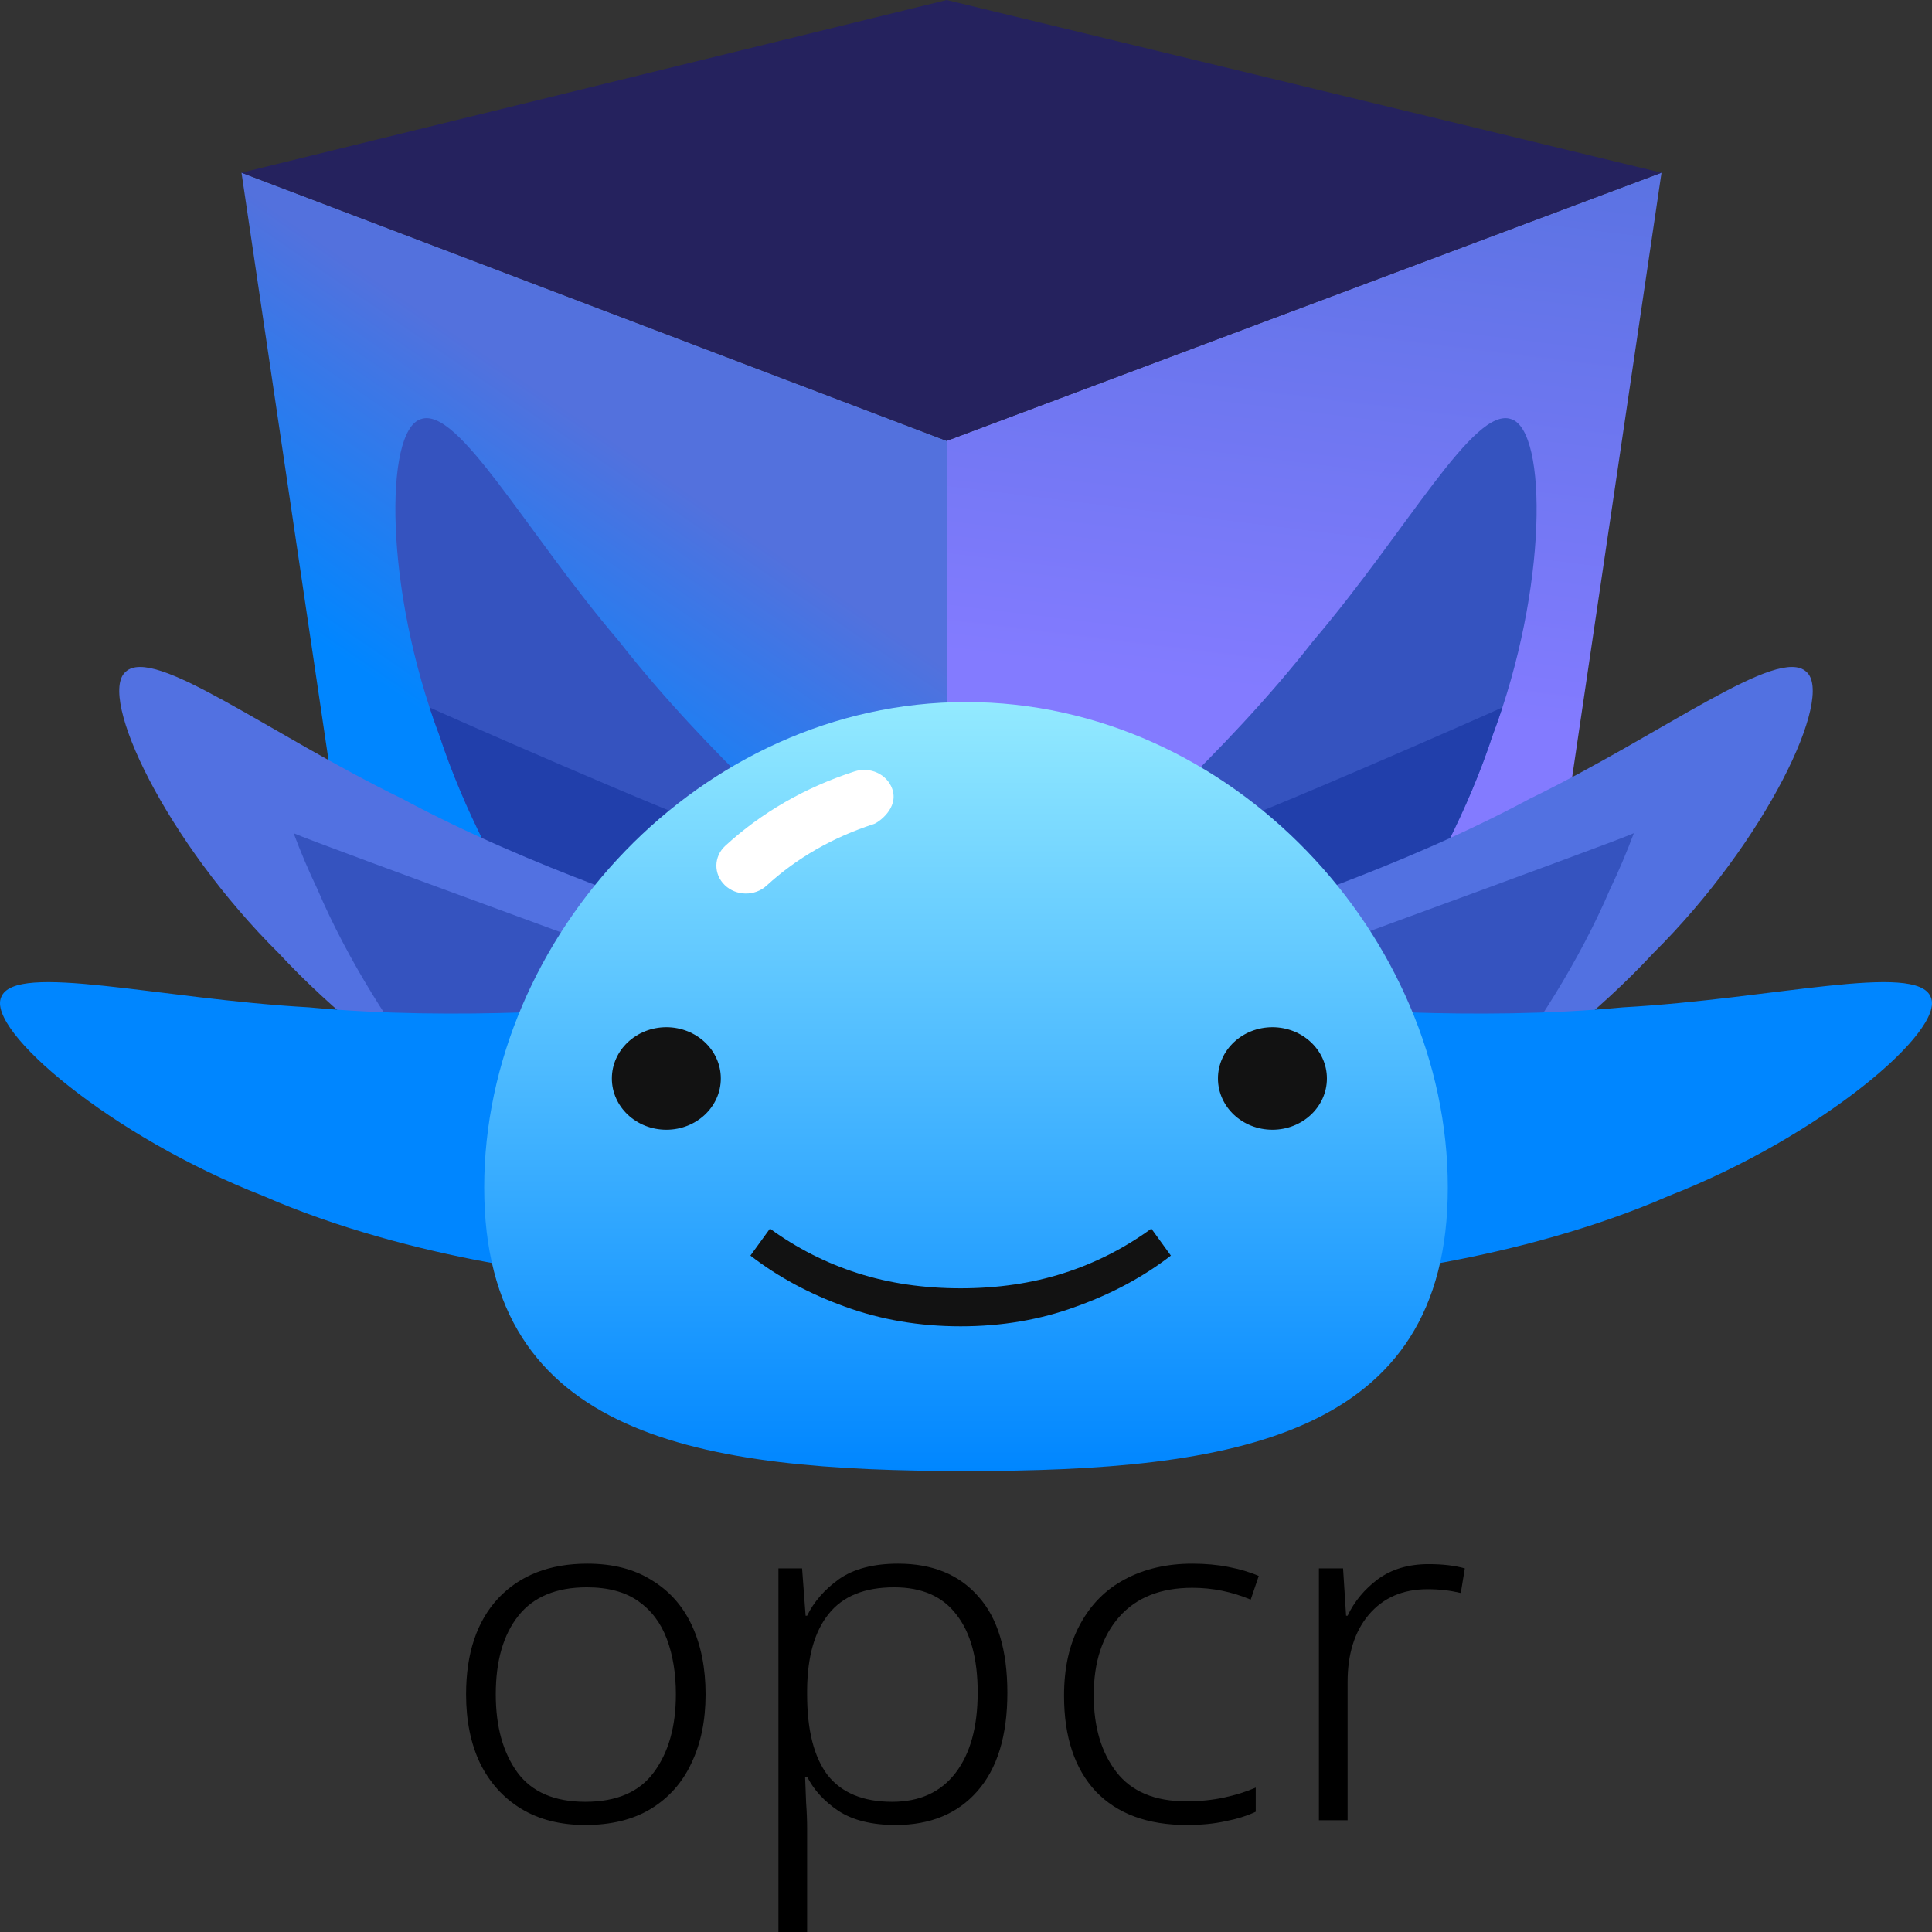 <svg viewBox="0 0 1049 1049" fill="none" xmlns="http://www.w3.org/2000/svg">
<rect x="0" y="0" width="1049" height="1049" fill="#333333" stroke="none"/>
<g clip-path="url(#clip0_47_23)">
<path d="M514.008 695.92L841.96 500.788L902.136 93.768L514.008 239.371V695.92Z" fill="url(#paint0_linear_47_23)"/>
<path d="M131.125 93.768L191.422 500.835L514.008 695.92V239.371L131.125 93.768Z" fill="url(#paint1_linear_47_23)"/>
<path d="M514.008 239.381L131.125 93.778L514.008 0L902.136 93.778L514.008 239.381Z" fill="#25225E"/>
<path d="M714.425 565.082C689.072 590.694 639.605 588.216 607.057 561.721C574.429 535.177 567.925 497.226 589.825 475.044C601.325 464.204 664.551 410.087 712.945 348.103C764.051 288.099 800.32 220.22 820.561 227.593C840.311 233.88 840.37 319.924 810.447 399.2C783.995 479.763 727.563 553.561 714.425 565.082Z" fill="#3553BF"/>
<path d="M654.792 451.963C680.166 444.078 812.48 385.763 815.767 384.086C814.113 389.135 812.34 394.178 810.446 399.194C783.993 479.759 727.561 553.557 714.423 565.074C689.068 590.688 639.603 588.208 607.053 561.713C594.767 551.718 586.189 540.105 581.434 528.325C582.681 522.608 584.839 473.697 654.792 451.963Z" fill="#213FAB"/>
<path d="M738.149 632.613C703.927 646.332 659.797 625.158 641.488 588.508C623.126 551.786 633.566 514.616 663.148 502.715C678.334 497.207 759.468 471.922 830.443 433.769C903.043 398.468 965.482 350.301 980.794 364.775C996.126 378.067 959.046 456.718 897.488 517.727C838.547 581.238 755.127 627.107 738.149 632.613Z" fill="#5271E1"/>
<path d="M887.12 452.395C883.305 462.558 879.006 472.761 874.191 482.807C840.781 561.047 778.079 630.225 763.979 640.685C736.471 664.249 687.391 657.945 657.269 629.018C627.073 600.041 623.915 561.709 647.68 541.3C650.04 539.414 874.539 458.133 887.12 452.395Z" fill="#3553BF"/>
<path d="M711.038 693.421C673.845 692.886 642.646 656.683 641.717 616.195C640.773 575.62 666.351 545.637 698.518 546.061C714.771 546.824 799.829 554.704 881.149 546.947C962.724 542.412 1040.56 522.238 1048.32 541.318C1056.6 559.321 988.783 617.043 906.211 649.287C824.955 684.814 728.93 694.875 711.038 693.421Z" fill="#0086FF"/>
<path d="M334.574 565.082C359.929 590.694 409.393 588.216 441.943 561.721C474.569 535.177 481.073 497.226 459.173 475.042C447.675 464.204 384.447 410.087 336.055 348.103C284.947 288.099 248.68 220.22 228.437 227.593C208.69 233.88 208.629 319.924 238.551 399.2C265.003 479.763 321.437 553.563 334.574 565.082Z" fill="#3553BF"/>
<path d="M394.19 451.963C368.818 444.078 236.502 385.763 233.215 384.086C234.869 389.135 236.642 394.178 238.536 399.194C264.989 479.759 321.42 553.557 334.561 565.074C359.914 590.688 409.379 588.208 441.929 561.713C454.215 551.718 462.793 540.105 467.548 528.325C466.3 522.608 464.143 473.697 394.19 451.963Z" fill="#213FAB"/>
<path d="M310.842 632.613C345.066 646.33 389.196 625.158 407.507 588.508C425.869 551.786 415.427 514.614 385.843 502.713C370.661 497.205 289.525 471.92 218.55 433.769C145.951 398.466 83.512 350.301 68.199 364.775C52.866 378.067 89.948 456.718 151.504 517.727C210.446 581.236 293.868 627.105 310.842 632.613Z" fill="#5271E1"/>
<path d="M159.422 452.395C163.236 462.556 167.537 472.759 172.351 482.807C205.762 561.047 268.463 630.223 282.565 640.683C310.073 664.245 359.151 657.941 389.272 629.014C419.468 600.037 422.626 561.705 398.862 541.296C396.502 539.41 172.002 458.133 159.422 452.395Z" fill="#3553BF"/>
<path d="M337.966 693.423C375.16 692.886 406.361 656.681 407.287 616.193C408.231 575.619 382.656 545.637 350.486 546.059C334.233 546.826 249.177 554.704 167.857 546.945C86.28 542.408 8.441 522.24 0.686 541.318C-7.595 559.321 60.219 617.043 142.79 649.285C224.051 684.814 320.078 694.875 337.966 693.423Z" fill="#0086FF"/>
<path d="M786.1 644.759C786.1 780.716 668.977 798.723 524.501 798.723C380.025 798.723 262.902 780.714 262.902 644.759C262.902 508.802 380.021 381.185 524.499 381.185C668.977 381.185 786.1 508.802 786.1 644.759Z" fill="url(#paint2_linear_47_23)"/>
<path d="M474.464 447.42C452.109 454.671 432.517 465.925 416.229 480.868C409.878 486.694 399.716 486.573 393.522 480.596C387.333 474.62 387.465 465.055 393.813 459.229C413.519 441.154 437.13 427.568 463.993 418.848C472.377 416.13 481.529 420.315 484.405 428.206C488.282 438.826 476.776 446.669 474.464 447.42Z" fill="white"/>
<path d="M361.796 613.401C378.132 613.401 391.376 600.938 391.376 585.567C391.376 570.194 378.132 557.732 361.796 557.732C345.462 557.732 332.219 570.194 332.219 585.567C332.219 600.938 345.462 613.401 361.796 613.401Z" fill="#121212"/>
<path d="M690.876 613.401C707.21 613.401 720.454 600.938 720.454 585.565C720.454 570.192 707.21 557.732 690.876 557.732C674.541 557.732 661.297 570.192 661.297 585.565C661.297 600.938 674.541 613.401 690.876 613.401Z" fill="#121212"/>
<path d="M521.598 699.5C541.724 699.5 560.355 696.763 577.493 691.288C594.631 685.814 610.512 677.75 625.135 667.097L635.747 681.744C620.812 693.285 603.593 702.534 584.097 709.487C564.758 716.59 543.922 720.14 521.598 720.14C499.27 720.14 478.358 716.59 458.862 709.487C439.521 702.534 422.383 693.285 407.445 681.744L418.058 667.097C432.683 677.75 448.564 685.814 465.702 691.288C482.84 696.763 501.471 699.5 521.598 699.5Z" fill="#121212"/>
</g>
<path d="M383.099 919.951C383.099 934.176 380.549 946.6 375.45 957.226C370.533 967.852 363.157 976.163 353.322 982.162C343.67 987.988 331.833 990.902 317.809 990.902C304.332 990.902 292.769 987.988 283.116 982.162C273.463 976.336 265.997 968.109 260.715 957.483C255.616 946.857 253.066 934.347 253.066 919.951C253.066 897.672 258.895 880.276 270.55 867.766C282.388 855.256 298.505 849 318.902 849C332.743 849 344.399 851.999 353.869 857.997C363.521 863.824 370.806 872.05 375.723 882.676C380.64 893.302 383.099 905.726 383.099 919.951ZM269.184 919.951C269.184 937.432 273.1 951.571 280.93 962.368C288.761 972.994 301.054 978.306 317.809 978.306C334.746 978.306 347.131 972.994 354.961 962.368C362.975 951.571 366.981 937.432 366.981 919.951C366.981 908.64 365.342 898.614 362.064 889.874C358.786 881.134 353.596 874.279 346.493 869.308C339.39 864.338 330.102 861.853 318.629 861.853C302.057 861.853 289.672 866.995 281.477 877.278C273.281 887.56 269.184 901.785 269.184 919.951Z" fill="black"/>
<path d="M487.68 849C506.256 849 520.735 854.913 531.115 866.738C541.678 878.392 546.96 895.873 546.96 919.18C546.96 942.487 541.496 960.311 530.569 972.65C519.824 984.819 505.072 990.902 486.314 990.902C473.383 990.902 463.003 988.332 455.172 983.19C447.523 978.049 441.878 971.879 438.235 964.681H437.142C437.324 969.138 437.507 973.85 437.689 978.82C438.054 983.791 438.235 988.503 438.235 992.959V1049H422.664V851.571H435.503L437.416 877.278H438.235C441.878 869.736 447.615 863.139 455.445 857.483C463.459 851.828 474.203 849 487.68 849ZM485.495 861.853C469.469 861.853 457.631 866.652 449.982 876.249C442.333 885.675 438.417 899.386 438.235 917.38V919.951C438.235 939.488 441.968 954.141 449.435 963.91C457.084 973.508 468.739 978.306 484.402 978.306C499.335 978.306 510.809 973.078 518.822 962.625C526.836 952.171 530.842 937.603 530.842 918.923C530.842 900.585 527.018 886.532 519.369 876.764C511.901 866.824 500.611 861.853 485.495 861.853Z" fill="black"/>
<path d="M644.39 990.902C623.082 990.902 606.6 984.819 594.944 972.65C583.471 960.311 577.734 943.001 577.734 920.722C577.734 905.469 580.648 892.531 586.476 881.905C592.304 871.108 600.408 862.968 610.789 857.483C621.351 851.828 633.554 849 647.395 849C654.497 849 661.053 849.6 667.063 850.799C673.255 851.999 678.718 853.627 683.454 855.684L679.083 868.537C668.884 864.253 658.322 862.111 647.395 862.111C630.276 862.111 617.072 867.338 607.784 877.792C598.496 888.245 593.852 902.47 593.852 920.465C593.852 937.603 597.949 951.485 606.145 962.111C614.34 972.737 626.998 978.049 644.116 978.049C651.401 978.049 658.23 977.364 664.605 975.992C670.979 974.621 676.716 972.821 681.815 970.594V983.704C677.079 985.932 671.616 987.647 665.424 988.846C659.233 990.217 652.22 990.902 644.39 990.902Z" fill="black"/>
<path d="M775.674 849.257C783.323 849.257 789.879 850.029 795.342 851.571L793.157 864.939C790.244 864.254 787.33 863.739 784.415 863.396C781.502 863.053 778.406 862.882 775.127 862.882C761.652 862.882 750.998 867.509 743.166 876.764C735.517 885.847 731.692 898.014 731.692 913.268V988.332H716.121V851.571H729.234L730.873 877.278H731.692C735.335 869.566 740.799 862.968 748.083 857.484C755.55 851.999 764.747 849.257 775.674 849.257Z" fill="black"/>
<defs>
<linearGradient id="paint0_linear_47_23" x1="718.563" y1="380.047" x2="762.771" y2="21.518" gradientUnits="userSpaceOnUse">
<stop stop-color="#837BFF"/>
<stop offset="1" stop-color="#5371DD"/>
</linearGradient>
<linearGradient id="paint1_linear_47_23" x1="241.27" y1="394.855" x2="342.804" y2="245.852" gradientUnits="userSpaceOnUse">
<stop stop-color="#0086FF"/>
<stop offset="1" stop-color="#5371DD"/>
</linearGradient>
<linearGradient id="paint2_linear_47_23" x1="524.501" y1="381.185" x2="524.501" y2="798.723" gradientUnits="userSpaceOnUse">
<stop stop-color="#93EAFF"/>
<stop offset="1" stop-color="#0086FF"/>
</linearGradient>
<clipPath id="clip0_47_23">
<rect width="1049" height="800" fill="white"/>
</clipPath>
</defs>
</svg>
